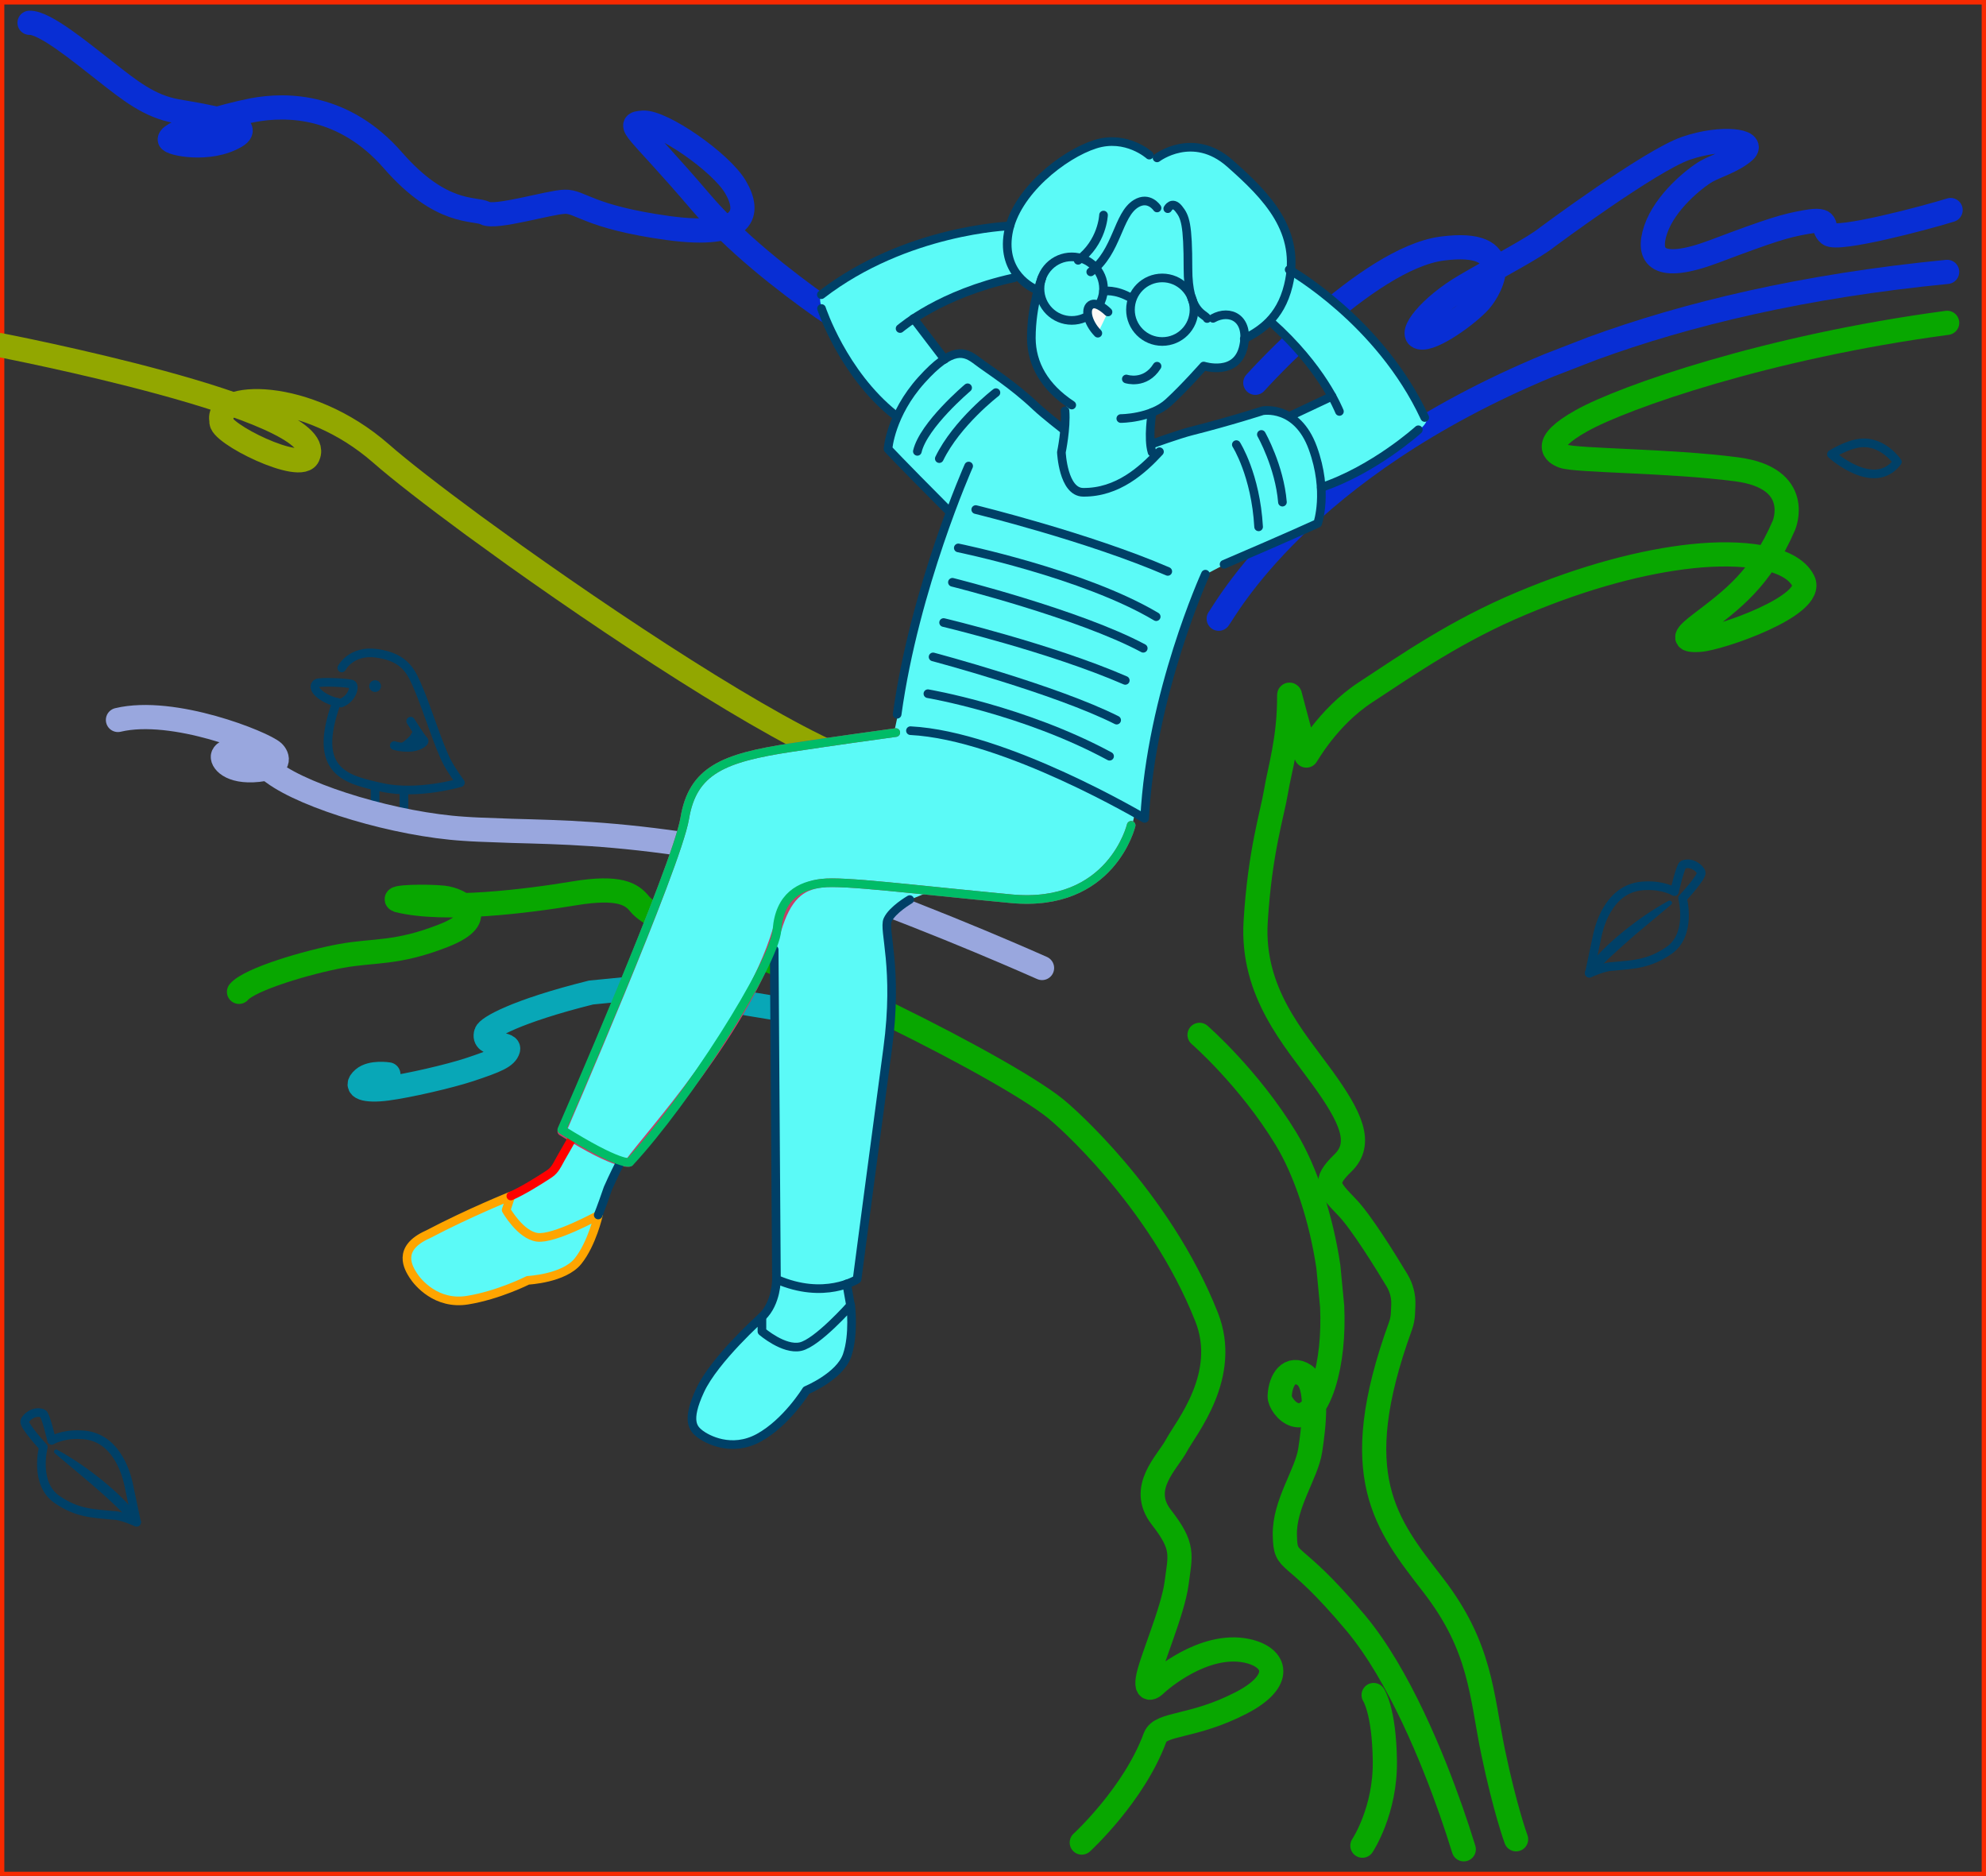 <?xml version="1.0" encoding="utf-8"?>
<!-- Generator: Adobe Illustrator 26.3.1, SVG Export Plug-In . SVG Version: 6.00 Build 0)  -->
<svg version="1.1" xmlns="http://www.w3.org/2000/svg" xmlns:xlink="http://www.w3.org/1999/xlink" x="0px" y="0px"
	 viewBox="0 0 1150 1086" style="enable-background:new 0 0 1150 1086;" xml:space="preserve">
<rect x="0" y="0" width="1150" height="1086" fill="#333333" stroke="none"/>
<style type="text/css">
	.st0{fill:none;stroke:#F82900;stroke-width:5;stroke-linecap:round;stroke-miterlimit:10;}
	.st1{fill:none;stroke:#F82900;stroke-width:5;stroke-linecap:round;stroke-linejoin:round;stroke-miterlimit:10;}
	.st2{fill:none;stroke:#004067;stroke-width:5;stroke-linecap:round;stroke-linejoin:round;stroke-miterlimit:10;}
	.st3{fill:#004067;}
	.st4{fill:none;stroke:#08A700;stroke-width:14;stroke-linecap:round;stroke-miterlimit:10;}
	.st5{fill:none;stroke:#99A7DE;stroke-width:14;stroke-linecap:round;stroke-miterlimit:10;}
	.st6{fill:none;stroke:#082ED4;stroke-width:14;stroke-linecap:round;stroke-miterlimit:10;}
	.st7{fill:none;stroke:#92A700;stroke-width:14;stroke-linecap:round;stroke-miterlimit:10;}
	.st8{fill:none;stroke:#08A7B7;stroke-width:14;stroke-linecap:round;stroke-miterlimit:10;}
	.st9{fill:#5BFAF7;}
	.st10{fill:#FCFAF7;stroke:#004067;stroke-width:5;stroke-linecap:round;stroke-linejoin:round;stroke-miterlimit:10;}
	.st11{fill:none;stroke:#C24067;stroke-width:5;stroke-linecap:round;stroke-linejoin:round;stroke-miterlimit:10;}
	.st12{fill:none;stroke:#FFA500;stroke-width:5;stroke-linecap:round;stroke-linejoin:round;stroke-miterlimit:10;}
	.st13{fill:none;stroke:#FF0000;stroke-width:5;stroke-linecap:round;stroke-linejoin:round;stroke-miterlimit:10;}
	.st14{fill:none;stroke:#00BC67;stroke-width:5;stroke-linecap:round;stroke-linejoin:round;stroke-miterlimit:10;}
</style>
<g id="Layer_1">
	<g id="Layer_1_00000069368985168757770390000011863102319688657826_">
		<path class="st0" d="M878,1064.7c0,0-6.3-17.1-13.3-50.5c-7-33.5-7-60.6-34.7-96.6s-51.2-63.8-17.7-153.5"/>
		<path class="st0" d="M746.4,400.7c0.4,26.1-5.5,44.2-7.6,57.3c-2.1,13-9.3,34.5-11.8,75.4s22.3,67.8,38.7,90.5
			s23.6,37.9,11.8,49.3c-11.8,11.4-8.4,14.3,2.5,25.7c11,11.4,32.8,48.8,32.8,48.8"/>
		<path class="st0" d="M756.5,438.6c0,0,8.4-21,34.1-37.9c25.7-16.8,53-35.8,90.1-51.4s70.7-24.4,99-27.4c28.2-3,57.3,0,64.4,14.3
			s-48.4,33.3-59.8,34.1c-11.4,0.8-8.4-2.7,0.8-9.7c17.7-13.5,34.3-25.5,47.8-56.6c0,0,11.6-27.4-27.4-32.4s-93-4.8-100.4-7.6
			c-4.4-1.6-13.7-7,10.7-20.6s107.4-42.7,211.6-56.6"/>
		<path class="st0" d="M840.1,1048.1c-10.1-28.8-29.9-78.5-55.4-108.8c-37.5-44.6-40.4-32.4-40.8-50.5
			c-0.4-18.1,12.6-35.4,14.7-49.3s5-37.9-3.4-43.4s-13.9,2.5-14.3,12.2c-0.3,5.9,15.4,25.2,25.6-7.2c12.6-40-0.3-106.5-21.8-141.9
			S694.6,599,694.6,599"/>
		<path class="st0" d="M847.5,1070.6c0,0-1.2-4.2-3.6-11.3"/>
		<path class="st0" d="M788.9,1068.5c0,0,13.5-20.2,13-49.3c-0.4-29-6.5-37.9-6.5-37.9"/>
		<path class="st0" d="M626.4,1066.8c0,0,30.3-27.8,42.5-61c3.4-8.4,21.8-5.4,49.7-19.8c24.8-12.8,20.7-26.5,3.4-30.2
			c-25.3-5.4-51.2,17.7-52.4,19c0,0-6.3,6.6-5-2.5c1.3-9.2,14.5-38.8,16.7-55.6c2.2-16.7,4.4-21.2-8.8-38.2s3.5-31.6,8.8-41.7
			c5.4-10.1,27.5-39.2,17.4-74.2s-59.6-95.3-84.8-118.4s-167.2-93.5-205-99.8c-20.8-8.8-34.1-15.7-38.5-21.1s-11.4-10.5-37.9-6
			c-26.5,4.4-75.2,10.7-101.9,4c-5.1-2.1,16.4-2.5,26.3-1.5s27.6,11.2,0.2,21.9s-40.2,8.2-59.4,11.8s-52.8,13.5-59.2,20.8"/>
		<path class="st0" d="M502,599.1c0,0-13.5-9.3-64.7-17.3s-56.8-16.6-95.1-7.2c-43.7,10.8-59.8,20.4-60.7,23.4
			c-2.5,8,14,5.3,12.7,9.5s-6.6,6.5-22.2,11.7c-11.8,3.9-35.7,9.5-48,11s-19.6-0.5-13.6-5.7c4.8-4.1,14.5-2.5,14.5-2.5"/>
		<path class="st0" d="M277.4,480.4c-2.9-0.1-5.9-0.3-8.9-0.5c-39.2-2.5-90.9-18.1-110.3-32.4s-27.4-13.9-29.1-10.1
			c-1.2,2.7,3.9,10.1,20.2,8.4c13.9-1.5,11.6-7.8,8.8-10.3c-5.7-5.3-57.7-26.3-89.9-18.6"/>
		<path class="st0" d="M603.3,560.5c0,0-135.2-60.4-199.7-70.5c-48.8-7.6-78.7-8.1-107.4-8.9"/>
		<path class="st1" d="M726.9,221.6c0,0,64.6-72,108.2-77.7s28.6,22.7,21.9,30.3s-27.6,22.7-34.7,21.1c-7.2-1.7,5.9-18.1,26.1-29.9
			c20.2-11.8,39.7-21.8,47.5-28.1c9.5-7.7,57.1-43.6,80.5-51.5c13.6-4.6,40.2-4.3,33.8,1.6c-6.4,5.8-17,8.8-22.1,11.8
			c-6.7,3.9-23.9,17.7-29.4,33.8c-5.2,15.5,1,24.9,34.1,12.5c33.2-12.5,40.9-14.8,52.7-16.9c15.2-2.7,8.5,2.8,13.6,6.9
			s55.6-9.3,70.4-13.9"/>
		<rect y="0.1" class="st1" width="1150" height="1086"/>
		<g>
			<path class="st2" d="M194.9,406.6c-14.8,40.7,6,44.8,26.5,49.3s45.2-2.8,45.2-2.8s-4.7-6.3-7.6-11.7c-4.9-9.3-11.7-31-16.1-41.4
				c-4.4-10.4-7.5-19.4-24.9-21.8c-14.7-2-20.1,8.5-20.1,8.5"/>
			<path class="st2" d="M203.9,396.2c-1.7-1-19.1-1.8-20.5-0.6c-4.3,3.4,5.4,10.4,14.1,11.4C204.1,404.4,205.7,397.3,203.9,396.2z"
				/>
			<path class="st2" d="M237.8,417.5c0,0,5.9,9.5,7.7,11.2c0.9,1-3.4,4-9,4c-5.4,0-8.2-1.1-8.2-1.1"/>
			<circle class="st3" cx="217.2" cy="397.2" r="3.4"/>
			<polyline class="st2" points="210.3,471.1 217.2,469.3 217.2,455.7 			"/>
			<polyline class="st2" points="227,473.9 233.9,472.2 233.9,458.6 			"/>
			<path class="st3" d="M241.4,422.1c0,0-1.7-0.3-3.3,2.8c-0.5,1-0.8,1.3-2,2.4c-1.1,1-1.9,1.8-3.1,2.5s-3.6,1.7-3.6,1.7
				s12.7,3.8,17.2-1.9L241.4,422.1z"/>
		</g>
		<g>
			<path class="st2" d="M969.6,516.2c0.3-1.3,3.5-15,5-15.6c4.7-2,9.8,2,10.5,4.5S974.3,520,974.3,520s5.6,21.2-8.1,30.4
				c-11.4,7.7-19.6,7.9-32.5,9.1c-4.8,0-13.4,4-13.4,4s3.4-16.2,4.8-22.7c1.5-6.5,7.6-27.6,27.6-28
				C963.3,512.3,969.6,516.2,969.6,516.2z"/>
			<g>
				<path class="st3" d="M967.7,523.7c-5.5,4.6-15.4,12.9-20.8,17.4c-4.8,4.2-9.7,8.5-14.3,12.8c-3.7,3.5-7.2,7.2-10.4,11
					c-0.9,1.1-2.5,1.2-3.6,0.3c-1-0.8-1.2-2.2-0.5-3.3c6-8.9,13.9-16.1,22.1-22.8c8.2-6.6,16.8-12.6,26-17.6
					C967.7,520.9,968.9,522.7,967.7,523.7L967.7,523.7z"/>
			</g>
		</g>
		<g>
			<path class="st2" d="M29.9,833.9c-0.3-1.3-3.5-15-5.1-15.6c-4.7-2-9.8,2-10.5,4.5s10.8,15,10.8,15s-5.6,21.2,8.1,30.4
				c11.4,7.7,19.6,7.9,32.5,9.1c4.8,0,13.4,4,13.4,4s-3.4-16.2-4.8-22.7c-1.5-6.5-7.6-27.6-27.6-28C36.2,830,29.9,833.9,29.9,833.9z
				"/>
			<g>
				<path class="st3" d="M33.1,839.3c9.2,5,17.8,11,26,17.6c8.2,6.7,16.1,13.9,22.1,22.8c0.8,1.2,0.4,2.7-0.7,3.5
					c-1.1,0.7-2.5,0.5-3.3-0.5c-7.3-8.7-16-16.4-24.7-23.9c-1.9-1.6-6.9-5.8-8.9-7.5l-11.9-10C30.6,840.4,31.8,838.6,33.1,839.3
					L33.1,839.3z"/>
			</g>
		</g>
		<path class="st2" d="M1060.5,263c0,0,24.6,22.3,38.2,4.4c0,0-8.4-12.4-21.6-10.9C1069.3,257.4,1060.5,263,1060.5,263z"/>
		<path class="st1" d="M609,378c0,0,18.2-99.8-24.6-136.3c-17.9-15.2-75.9-42.2-75.9-42.2s-66.3-39.8-103-82.7S361.7,71.6,372.4,71
			s44.8,22.7,53.4,37.3s7,30-39.2,23.7c-46.1-6.3-50.5-15.5-59.7-15.2s-40.1,9.8-46.1,6.6s-25.3,1.6-53.4-30.6s-61.1-32.9-81.2-29
			c-15.8,3-48.3,12.4-48,17c0.2,2.3,22.8,7.2,38.2-1.9c12.3-7.2-18-11.7-34.1-14.5c-16.1-2.8-27.2-12-41.4-23S26,12.9,17.1,13.2"/>
		<path class="st1" d="M705.7,358.2c4.7-5.7,90.4-168.6,421.8-200.8"/>
		<path class="st1" d="M0,199.8c0,0,189.9,36.6,178.5,63.8c-3.1,11.2-52.7-13.3-50.2-19.9c-4.2-16.5,48.9-19.1,92.3,18.8
			s220.1,163,280,181"/>
		<path class="st4" d="M1127.5,186.9c-104.2,13.9-187.2,43-211.6,56.6c-24.4,13.6-15.1,19-10.7,20.6c7.4,2.7,61.5,2.5,100.4,7.6
			c38.9,5.1,27.4,32.4,27.4,32.4c-13.5,31.2-30.1,43.1-47.8,56.6c-9.2,7-12.2,10.5-0.8,9.7s66.9-19.8,59.8-34.1
			C1037,322,1008,319,979.8,322s-61.9,11.8-99,27.4s-64.4,34.5-90.1,51.4c-22.3,14.6-34.3,37.2-34.4,36.8l-9.4-35.3
			c-0.1-0.2-0.4-0.2-0.4,0.1c0.2,25.3-5.5,42.9-7.6,55.7c-2.1,13-9.3,34.5-11.8,75.4s22.3,67.8,38.7,90.5s23.6,37.9,11.8,49.3
			c-11.8,11.4-8.4,14.3,2.5,25.7c8.1,8.4,22.1,31,28.9,42.3c2.5,4.2,3.8,9.1,3.6,14l-0.2,4.9c-0.1,2.6-0.6,5.1-1.5,7.6
			c-31.5,86.9-8.4,114.4,19,149.9c27.8,36,27.8,63.2,34.7,96.6c7,33.5,13.3,50.5,13.3,50.5"/>
		<path class="st4" d="M694.6,599.1c0,0,28.6,24.8,50.1,60.2c11.4,18.8,20.4,46.3,24.5,74.1l2.2,23c0.7,16.4-0.8,31.9-4.8,44.7
			c-10.2,32.3-25.9,13.1-25.6,7.2c0.4-9.7,5.9-17.7,14.3-12.2c8.4,5.5,5.5,29.5,3.4,43.4s-15.2,31.2-14.7,49.3
			c0.4,18.1,3.4,5.9,40.8,50.5c25.5,30.3,45.3,80,55.4,108.8l3.8,11.2c2.3,7.1,3.6,11.3,3.6,11.3"/>
		<path class="st4" d="M788.9,1068.5c0,0,13.5-20.2,13-49.3c-0.4-29-6.5-37.9-6.5-37.9"/>
		<path class="st5" d="M68.3,416.8c32.2-7.7,84.2,13.4,89.9,18.6c2.7,2.5,5.1,8.8-8.8,10.3c-16.3,1.7-21.4-5.7-20.2-8.4
			c1.7-3.8,9.7-4.2,29.1,10.1c19.4,14.3,71.2,29.9,110.3,32.4c3,0.2,5.9,0.4,8.9,0.5l18.9,0.7c28.7,0.8,58.6,1.3,107.4,8.9
			c17,2.7,38.9,8.8,62,16.5l21.6,7.4c58.1,20.7,116,46.6,116,46.6"/>
		<path class="st6" d="M1129.5,121.6c-14.8,4.6-65.4,18-70.4,13.9s1.6-9.6-13.6-6.9c-11.8,2.1-19.6,4.4-52.7,16.9
			c-33.2,12.5-39.3,3-34.1-12.5c5.4-16.1,22.7-29.9,29.4-33.8c5.2-3,15.7-6,22.1-11.8c6.4-5.8-13-8.7-33.8-1.6s-80.5,51.5-80.5,51.5
			c-7.8,6.3-27.3,16.3-47.5,28.1s-33.3,28.2-26.1,29.9s28-13.5,34.7-21.1s21.7-36-21.9-30.3c-43.6,5.7-108.2,77.7-108.2,77.7"/>
		<path class="st6" d="M1127.5,157.4c-83,8.1-150.6,24.3-205.3,44.3l-25.3,9.8C753.2,271,709,354.2,705.7,358.2"/>
		<path class="st7" d="M0,199.8c0,0,189.9,36.6,178.5,63.8c-3.1,11.2-52.7-13.3-50.2-19.9c-4.2-16.5,48.9-19.1,92.3,18.8
			c10.8,9.5,30,24.4,53.5,41.7l24.2,17.5c69.8,49.7,162.2,109.8,202.4,121.9"/>
		<path class="st4" d="M138.4,574.2c6.3-7.4,40-17.3,59.2-20.8s32-1,59.4-11.8s9.7-20.8-0.2-21.9c-9.9-1-31.4-0.6-26.3,1.5
			c26.7,6.7,75.4,0.4,101.9-4s33.5,0.6,37.9,6s17.7,12.3,38.5,21.1c37.9,6.3,179.8,76.6,205.1,99.8c0,0,57.2,48.5,84.8,118.4
			c13.4,33.9-12,64.1-17.4,74.2c-5.4,10.1-22.1,24.6-8.8,41.7s11,21.5,8.8,38.2s-15.5,46.4-16.7,55.6c-1.3,9.2,5,2.5,5,2.5
			c1.3-1.3,27.2-24.3,52.4-19c17.3,3.7,21.5,17.4-3.4,30.2c-27.9,14.4-46.3,11.4-49.7,19.8c-12.2,33.3-42.5,61-42.5,61"/>
		<path class="st8" d="M224.9,622c0,0-9.8-1.6-14.5,2.5c-6,5.2,1.3,7.3,13.6,5.7s36.2-7.1,48-11c15.6-5.2,21-7.5,22.2-11.7
			s-15.3-1.4-12.7-9.5c0.9-3,17-12.5,60.7-23.4l37.5-3.7c14,1.5,28.4,6.3,57.5,10.8c51.3,8,64.7,17.3,64.7,17.3"/>
		<g id="dash-line-test">
			<path class="st6" d="M17.1,13.2c8.8-0.3,29.7,17,43.9,28.1s25.3,20.2,41.4,23.1c16.1,2.8,46.4,7.3,34.1,14.5
				c-15.4,9.1-38.1,4.2-38.2,1.9c-0.3-4.6,32.2-14,48-17c20-3.8,53.1-3.2,81.2,29s47.4,27.5,53.4,30.6c6,3.2,37-6.3,46.1-6.6
				c9.2-0.3,13.6,8.8,59.7,15.2c46.1,6.3,47.7-9.2,39.2-23.7s-42.7-38-53.5-37.3s-3.5,2.8,33.2,45.8c19.9,23.4,48.6,45.8,70.7,61.4
				l32.3,21.4c0,0,58,26.9,75.9,42.2C627.3,278.2,609,378,609,378"/>
		</g>
	</g>
	<g id="person">
		<g>
			<path class="st9" d="M825.6,241.7c-24.1-51.9-70.7-81-77.6-85.1c2.4-26.6-15.8-44.9-35.2-62.1c-21.5-19-42.2-3.2-42.2-3.2
				l-4.6-1.6c0,0-13.3-12-31.3-6.3c-17.5,5.5-43.1,25.2-49.5,47.3c0,0-60.1,2-109.1,39.8c0,0-2.7,1.4,0,8c0,0,12.3,37.5,42.3,61.5
				l1.5,2c-4.5,10.3-5.1,17.8-5.1,17.8s5.5,6,30.3,31l0,0l0,0c1.3,1.3,2.7,2.7,4.1,4.1h0.1c0.5,0.5,1,1,1.5,1.5
				c-10,27.1-24.5,71.5-30.8,117l-2.3,10.8c-12,1.6-33.8,4.6-59.3,8.5c-38.7,5.9-56.8,13-61.5,41c-4.6,28-71.2,181.2-71.2,181.2
				c2,1.2,1.4,4,3.2,5l-3.6,10.3c-1.4,4-4.1,7.5-7.6,9.8c-5.7,3.7-14.7,9.3-21.5,12.3c0,0-31.7,10.7-48,22.2
				c-17,8.3-11.1,19.7-8.5,23.8s13.4,17.2,31.4,14.3s35-11.4,35-11.4s20.9-1,29-11.1s11.8-26.6,11.8-26.6s1-3.1,1.1-3.8
				c0.3-1.3,0.7-2.4,0.8-2.6c3.8-8.3,4.4-12.1,8.5-23.7c4.8,0.6,7.3-0.5,7.3-0.5c10.3-18,76.6-90.6,82.7-123.7l2.7,191.4
				c0,0,0.2,13.7-8.4,21.9c0,0-27.4,24.4-35.8,42.5s-3.8,22.3,0,25.3s18.1,11,34.1,2.1c16-8.8,27.4-27.4,27.4-27.4s19.4-8,23.6-20.2
				s2.1-29.1,2.1-29.1s-0.3,0.4-0.9,1l-1.8-13.3c4.2-1.4,6.5-2.9,6.5-2.9s11.4-86.7,17.7-133.5c6.3-46.7-2.5-68.6,0-74.5
				s12.8-11.8,12.8-11.8l12.3-5c13.7,1.4,29.2,3,46.5,4.6c58.1,5.5,69.5-42.5,69.5-42.5l1.2-5.4l0.2-0.6l6.4,1.9
				c3.7-72.2,35.2-141.4,35.2-141.4l10.9-5.7c37-15.8,54.2-23.7,54.2-23.7s2.8-7.6,2-20.6l-0.1-0.2l0.2-0.1c2.3-0.8,4.6-1.6,6.8-2.5
				h0.1l0,0c27.5-11.1,49.3-30.8,49.3-30.8C828,243.7,825.6,241.7,825.6,241.7z M617.2,248.4h-0.9c0,0-10.7-8.3-15.8-13.1
				c-13.5-12.8-26.9-21-34-26.4c-4.9-3.7-9.7-6.5-18.1-1.4l-0.9,0.5l-17.9-23.5l1.8-1.2c10.3-6.6,29-16.4,56.4-22.4l2.6-1
				c4.3,5.1,9.1,7.2,9.1,7.2l1.7,2.6c-1.6,6.3-3.4,15.6-3.3,26.1c0.1,13.6,6.4,26.1,19.7,36.1l-0.1,6
				C617.7,241.1,617.6,244.9,617.2,248.4z M747.1,240.8l-2.5-0.7c-7.1-3.5-13.4-2.3-13.4-2.3s-18.4,6-41.4,11.8
				c-6.8,1.7-23.2,7.6-23.2,7.6l-0.4-0.7c-0.7-7.9,0.9-17.6,0.9-17.6l0.7-0.3c3.1-1.3,6.1-3,8.7-5.3c9.1-8.3,20.5-21.2,20.5-21.2
				s19.3,6.2,23.1-11.4l0.3-4.4c4.4-2.3,9.6-5.2,14.2-9.9h1.3c18.6,16.5,29.2,32.1,34.7,41.8l0.7,1.2L747.1,240.8z"/>
			<path class="st2" d="M521.2,190.2c1.3-0.9,22.9-19.9,66-29.4"/>
			<path class="st2" d="M603.3,160.9c0,0-6.1,15.3-6.1,34.9c0.1,14.9,7.6,28.3,23.4,38.7"/>
			<path class="st2" d="M649,242.3c0,0,17.4,0,27.5-9.2c9.1-8.3,20.5-21.2,20.5-21.2s19.3,6.2,23.1-11.4
				c3.5-16.2-7.9-21.7-17.7-16.2"/>
			<circle class="st2" cx="673" cy="179.3" r="18.4"/>
			<circle class="st2" cx="620.6" cy="167.1" r="18.4"/>
			<path class="st10" d="M641.6,180.6c0,0-5.8-5.8-9.3-4.4c-4.5,1.8-2.8,10.3,3.4,16.7"/>
			<path class="st2" d="M652.2,219.4c0,0,10.9,3.6,17.8-7.4"/>
			<path class="st2" d="M639,168.6c0,0,6.8-1.5,16.4,4.2"/>
			<path class="st2" d="M665.5,89.8c0,0-13.3-12-31.3-6.3c-18.6,5.9-46.3,27.8-50.4,51.5c-4.1,23.7,15.1,32.1,15.1,32.1"/>
			<path class="st2" d="M639,124.5c0,0-0.6,15.8-14.7,26.2"/>
			<path class="st2" d="M670,120.4c0,0-4.7-7.1-12.2-2.5c-10.7,6.6-10.7,27.8-26.2,39.5"/>
			<path class="st2" d="M676.2,120.8c0,0,2.5-4.7,6.3,0s5.4,8.8,5.4,34.7s9.8,26,11.1,28.9"/>
			<path class="st2" d="M670,91.4c0,0,20.7-15.8,42.2,3.2s41.5,39.3,33.8,70.7c-4.7,19.2-16.6,26.3-25.5,30.9"/>
			<path class="st2" d="M616.7,237.8c0.8,10.1-2.1,24-2.1,24s1,23.1,12.6,23.2c20,0.2,34.4-12.9,44.2-23.5"/>
			<path class="st2" d="M667.1,238.8c0,0-2.5,15,0,23"/>
			<path class="st2" d="M666.5,257.2c0,0,16.4-5.9,23.2-7.6c23-5.8,41.4-11.8,41.4-11.8s19.9-3.7,29.1,21.6S763,303,763,303
				s-17.2,7.9-54.2,23.7"/>
			<path class="st2" d="M615.6,248.4c0,0-10.7-8.3-15.8-13.1c-13.5-12.8-26.9-21-34-26.4s-14.2-8.9-32.2,11.1s-19.4,39.9-19.4,39.9
				s6,6.6,34.4,35.1"/>
			<line class="st2" x1="547" y1="208" x2="529" y2="184.4"/>
			<path class="st2" d="M584.7,130.8c0,0-60.1,2-109.1,39.8"/>
			<path class="st2" d="M475.7,178.6c0,0,12.3,37.5,42.3,61.5"/>
			<line class="st2" x1="747.1" y1="240.8" x2="771.3" y2="229.4"/>
			<path class="st2" d="M775.6,238.2c-0.6-1.3-10-25.4-39.7-51.8"/>
			<path class="st2" d="M746.5,156.1c0,0,52.4,29.5,78.5,85.6"/>
			<path class="st2" d="M821.3,248.8c0,0-25.5,23.1-56.2,33.4"/>
			<path class="st2" d="M560.9,269.8c0,0-31.3,70.4-41.4,143.7"/>
			<path class="st2" d="M527.2,423c54.9,2.8,135.6,50.8,135.6,50.8c3.7-72.2,35.2-141.4,35.2-141.4"/>
			<path class="st11" d="M655,477.8c0,0-11.4,48-69.5,42.5s-96.8-10.5-109.5-9c-12.6,1.4-20.4,8.1-26.1,27.1
				C432.8,595.6,375,658,364.5,672.8c0,0-5.5,3.3-39.2-17.8c0,0,66.5-153.3,71.2-181.2c4.6-28,22.7-35.1,61.5-41
				c26.5-4,49.1-7.1,60.7-8.7"/>
			<path class="st2" d="M526.8,520.8c0,0-10.2,5.9-12.8,11.8s6.3,27.8,0,74.5s-17.7,133.5-17.7,133.5s-18.9,12.2-46.7,0l-1.3-190.8"
				/>
			<path class="st2" d="M441.2,762.4c0,0-27.4,24.4-35.8,42.5s-3.8,22.3,0,25.3c3.8,2.9,18.1,10.9,34.1,2.1
				c16-8.8,27.4-27.4,27.4-27.4s19.4-8,23.6-20.2s2.1-29.1,2.1-29.1s-19.4,21.9-29.1,24s-22.3-8.8-22.3-8.8L441.2,762.4L441.2,762.4
				z"/>
			<path class="st2" d="M449.6,740.5c0,0,0.2,13.7-8.4,21.9"/>
			<line class="st2" x1="490.3" y1="743.3" x2="492.5" y2="755.7"/>
			<path class="st12" d="M295.8,692.4c0,0-24,9.6-48,22.2c-18.5,8.2-11.1,19.7-8.5,23.8s13.4,17.2,31.4,14.3s35-11.5,35-11.5
				s20.9-1,29-11.1s11.8-26.6,11.8-26.6s-25.6,14.1-35.4,12.8s-18-15.8-18-15.8L295.8,692.4z"/>
			<path class="st13" d="M295.8,692.4c6.9-3,15.8-8.6,21.5-12.3c3.6-2.3,4.4-3.9,7.6-9.8l5.9-10.3"/>
			<path class="st2" d="M358.9,673.5c0,0-3.8,7.4-6.9,14.5c-4,11.6-5.6,15.4-5.6,15.4"/>
			<g>
				<path class="st2" d="M576.7,227.3c0,0-22.7,17.4-32.8,38.2"/>
				<path class="st2" d="M560.3,224.5c0,0-25.5,21.5-29.1,36.8"/>
			</g>
			<g>
				<path class="st2" d="M730.4,251.5c0,0,10.5,18.5,12.2,39.2"/>
				<path class="st2" d="M715.9,257.4c0,0,11.2,17.5,12.9,47.6"/>
			</g>
			<g>
				<path class="st2" d="M565,295c0,0,65.1,15.9,111.2,35.8"/>
				<path class="st2" d="M554.9,317.2c0,0,72.6,14.8,114.6,39.8"/>
				<path class="st2" d="M551.5,337.1c0,0,73.3,18.3,110.5,38.2"/>
				<path class="st2" d="M546.4,360.4c0,0,62.2,14.8,105.2,33.5"/>
				<path class="st2" d="M540.3,380.3c0,0,71.2,18.9,106.3,36.6"/>
				<path class="st2" d="M537.3,401.6c0,0,55.6,9.4,105.2,36.2"/>
			</g>
		</g>
	</g>
</g>
<g id="Layer_2">
	<path class="st14" d="M655,477.8c0,0-11.4,48-69.5,42.5s-96.8-10.5-109.5-9c-12.6,1.4-24.6,7.3-26.1,27.1s-52.2,98.9-85.3,134.5
		c0,0-5.6,2.2-39.3-18.9c0,0,66.5-152.3,71.2-180.2c4.6-28,22.7-35.1,61.5-41c26.5-4,49.1-7.1,60.7-8.7"/>
</g>
</svg>

